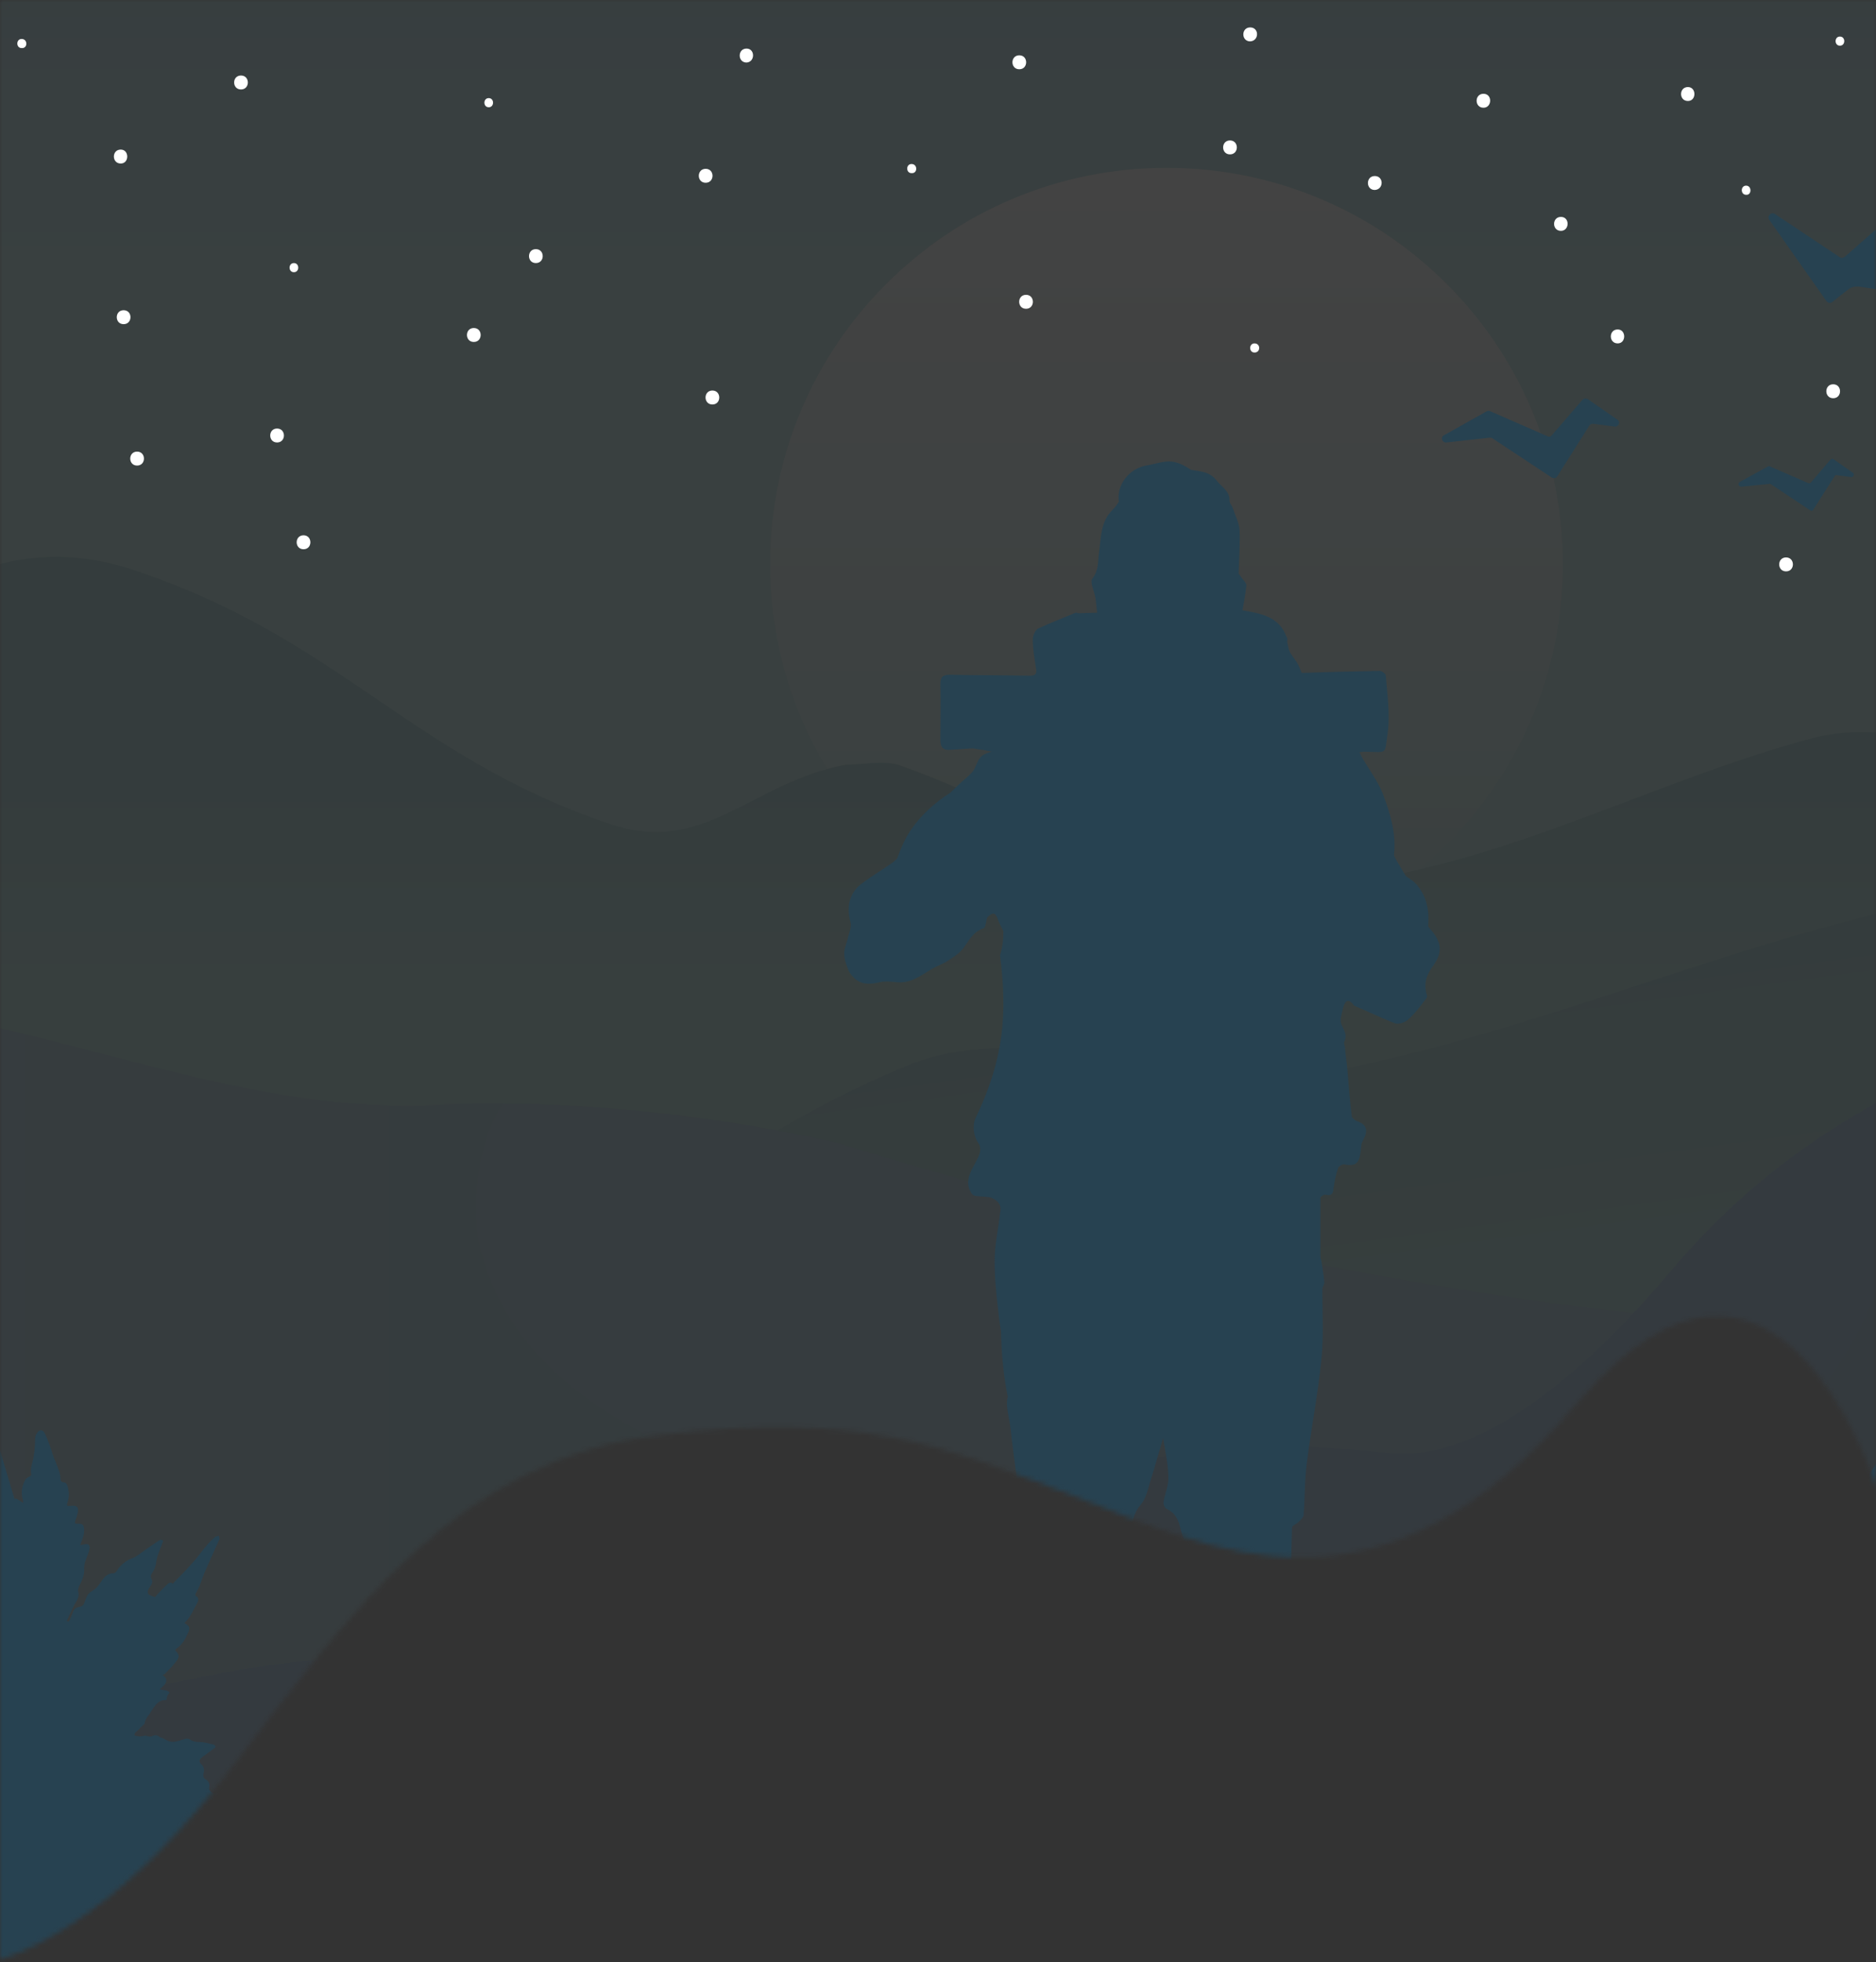 <svg width="390" height="408" viewBox="0 0 390 408" fill="none" xmlns="http://www.w3.org/2000/svg">
<rect x="0" y="0" width="390" height="408" fill="#333333" stroke="none"/>
<mask id="mask0_477_38" style="mask-type:luminance" maskUnits="userSpaceOnUse" x="0" y="0" width="391" height="408">
<path d="M0 407.4C0 407.4 21.6 402.4 47.7 368.1C73.8 333.8 95.7 303.5 137 298.4C178.3 293.3 195.7 300.4 223.9 311.3C252.1 322.1 286.5 340.5 328 291.6C369.5 242.7 390.1 309.3 390.1 309.3V0H0V407.4Z" fill="white"/>
</mask>
<g mask="url(#mask0_477_38)">
<mask id="mask1_477_38" style="mask-type:luminance" maskUnits="userSpaceOnUse" x="-280" y="-103" width="754" height="538">
<path d="M474 -91.9V423.7C474 429.7 469.5 434.6 464 434.6H-269.1C-274.6 434.6 -279.1 429.7 -279.1 423.7V-91.9C-279.1 -97.9 -274.6 -102.8 -269.1 -102.8H464C469.5 -102.8 474 -97.9 474 -91.9Z" fill="white"/>
</mask>
<g mask="url(#mask1_477_38)">
<g opacity="0.08">
<path d="M479.1 -123.2H-4.3V394.5H479.1V-123.2Z" fill="url(#paint0_linear_477_38)"/>
<path d="M242.5 199.7C288.008 199.7 324.9 162.808 324.9 117.3C324.9 71.792 288.008 34.9 242.5 34.9C196.992 34.9 160.1 71.792 160.1 117.3C160.1 162.808 196.992 199.7 242.5 199.7Z" fill="url(#paint1_linear_477_38)"/>
<path d="M479.6 177.1C466.3 172.9 453.1 168.9 439.3 165.6C417.5 160.9 397.5 148.5 377.5 153.3C341.2 162.8 308.5 182.7 268.5 184.6C237.6 186.5 214 168.5 186.7 159C183.1 158.1 179.4 159 175.8 159C155.8 162.8 146.7 178 126.7 171.3C84.9 157.1 70.4 132.4 26.8 118.2C15.1 114.5 4.7 115.4 -4.4 118.6V261.6C32 262.4 68.4 262.8 104.9 260.4C155.8 256.6 186.5 255.7 232 243.4C255.6 236.8 283 223.4 310.3 218.7C350.3 213 384.8 201.6 424.8 197.9C442.8 196.4 461.4 196.2 479.6 197.3" fill="url(#paint2_linear_477_38)"/>
<path d="M416.1 184.9C369.3 191.6 328.8 211.7 282 221.7C250.1 230.1 216 210 188.3 221.7C135.1 243.4 101 288.6 41.4 295.3C27 296.7 12.5 297.6 -1.9 298V394.6H480.2V183.9C459 182 437.3 182.3 416.1 184.9Z" fill="url(#paint3_linear_477_38)"/>
<path d="M479.6 276.4C375.5 283.7 273.2 268.2 174 237.6C146.7 231.4 115.9 228.3 88.6 229.9C56.9 230.9 26.7 219.6 -4.4 212.8V394.7H479" fill="#54A7C6"/>
<path opacity="0.1" d="M148.4 304.9C126.6 295.8 104.8 283.1 99.4 257.7C98.3 248.6 99.3 237.4 104.6 229.4C99.1 229.4 93.8 229.5 88.5 229.8C56.8 230.8 26.7 219.5 -4.4 212.7V394.6H479V357C367.5 353.2 256.7 342.3 148.4 304.9Z" fill="url(#paint4_linear_477_38)"/>
<path d="M479.6 200.6C428.2 211.9 382.9 222.3 347.3 264.3C334.6 279.4 310.2 304.6 288.5 302.1C211.6 293.2 196.7 331.1 149.5 337.8C94 345.5 43.7 339.4 -4.3 364.5V394.6H479.1" fill="#4591CB"/>
<path opacity="0.2" d="M480.3 200.6C449 207.5 419.9 214.1 394 227.6C403.6 289.2 347.3 325.4 291.1 339.4C280.2 343 269.3 355.8 260.2 366.7C243.8 381.2 222 383.1 202.1 381.2C167.6 381.2 131.2 366.7 96.7 377.6C86.2 380.6 76.9 386.7 68.7 394.6H480.4V200.6H480.3Z" fill="url(#paint5_linear_477_38)"/>
</g>
<path d="M182.7 466.5C164.6 453.2 139.9 458.1 120.4 447.5C105.9 438.4 95 418.4 80.4 414.8C7.7 391.2 7.7 302.1 -19.5 245.8C-26.3 232.2 -36.7 217.1 -48.9 203.7V469.9H182.6C182.6 468.8 182.7 467.7 182.7 466.5Z" fill="#274251"/>
<path d="M479.9 98.9C477 100.3 474.4 102.2 472.3 105C455.9 128.6 443.2 152.2 428.7 177.7C410.5 206.8 432.3 244.9 414.2 270.4C397.8 294 383.3 312.2 368.8 337.6C363.3 344.9 357.9 348.5 350.6 352.1C323.1 365.8 284.3 368.2 267.9 394.5H480.4" fill="#274251"/>
<path d="M183 204.2C184 204 185.1 204.1 186.2 204.2C189.1 204.6 191.2 203 193.5 201.6C194.6 200.9 195.9 200.5 197 199.8C198.2 199 199.5 198.2 200.3 197.1C201.5 195.5 202.3 193.7 204.5 193C204.8 192.9 204.9 192.2 205 191.7C205.1 191.4 205.1 190.9 205.3 190.7C206.4 189.6 207 189.7 207.5 191.3C207.8 192.1 208.2 192.8 208.6 193.6C208.6 195.4 208.4 197 207.9 198.6C209.4 210.7 208.8 220 202.8 232.5C202.1 234 202.4 236.3 203.4 237.7C205.3 240.5 199.4 244 201.9 248C202.1 248.4 202.6 248.7 203.1 248.7C204.5 248.8 205.9 248.9 206 249C208.5 250 208 251.7 207.9 252.2C207.6 255.2 206.9 258.2 206.8 261.1C206.7 264.6 207 268 207.4 271.5C207.6 273.3 207.8 275 208.1 276.8C208.2 281.4 208.6 286 209.5 290.4C209.1 291.9 209.5 293.5 209.8 295.2C210.2 297.3 210.3 299.4 210.6 301.4C211 304.8 211.7 308.2 211.3 311.6C211.1 313.1 211.6 314.5 212.5 315.6C216.4 319.9 214.3 324.6 213.9 329.3C213.5 333.8 213.3 338.6 214.1 343C215.3 349.2 217.7 355.1 219.3 361.2C220.2 364.8 220.6 368.5 221.2 372.2C221.2 372.5 220.9 373 220.7 373C219.3 373 219.4 373.8 219.8 374.8C220 375.3 219.9 376 220 376.5C220.5 379.1 221 381.6 221.5 384.1C221.5 384.4 221.5 384.8 221.5 385.1C221.2 386.7 221.1 388.4 220.6 389.9C220.1 391.4 219.6 392.9 218.9 394.3H237C236.9 392.7 236.8 391.1 236.7 389.5C236.4 386.3 235.8 383.2 235.4 380.1C235.3 379.7 235.5 379 235.6 378.5C236.3 376.1 235.8 373.6 234.3 372.1C230.7 368.4 232.9 364.2 232.7 360.3C232.6 359.1 233 358 233.1 356.8C233.7 349 234.4 341.2 233.1 333.4C232.2 328.1 233.1 323 235 318.1C235 318 235.1 317.9 235.1 317.8C235.5 316 235.8 314.4 237.1 312.9C238.2 311.7 238.6 309.8 239.1 308.1C240.1 305 240.9 302 241.8 299C242.2 301.5 242.8 304.2 242.9 307C243 308.7 242.2 310.5 241.9 312.2C241.8 312.7 242.1 313.5 242.5 313.7C244.1 314.5 244.8 315.5 245.3 317.4C246.3 321.5 248.2 325.4 249.3 329.5C250 332.2 250.3 335.1 250.2 337.9C250.1 342.3 249.1 346.7 249.3 351.1C249.6 356 250.9 360.9 251.7 365.7C252 367.4 252.3 369.1 252.6 370.8C252.6 371.1 252.3 371.7 252 371.9C250.6 373.1 250.8 374.9 252.3 375.9C252.6 376.1 252.7 377 252.6 377.2C250.2 379.8 249.6 383.6 251.1 386.9C251.3 387.4 251.3 388 251.2 388.5C251.1 390.2 251 392 250.6 393.7C250.5 393.9 250.5 394.1 250.4 394.4H274.3C273.9 392.2 273 390.1 271.7 388.8C271.2 388.2 270.5 387.6 269.8 387.4C267.9 386.8 267.9 385.6 268.1 384C268.3 382.5 268.1 380.8 267.7 379.3C267.5 378.3 266.4 377.5 266.3 376.6C266.1 374.9 266.3 373.1 266.6 371.3C267.4 366.3 268.4 361.4 269.3 356.4C269.9 352.8 270.6 349.3 271.1 345.7C271.8 341.3 271.1 337 269.7 332.9C268 327.9 268.5 322.7 268.6 317.6C268.6 317.2 269.5 316.9 269.9 316.5C270.3 316.1 270.9 315.6 271 315.1C271.3 311.4 271.2 307.6 271.7 304C272.6 296.9 274 289.8 274.7 282.7C275.2 277.9 274.9 273 274.9 268.1C274.9 267.5 275.4 267 275.3 266.5C275.2 265.1 274.9 263.6 274.7 262.2C274.6 261.8 274.5 261.5 274.5 261.1C274.5 257.1 274.5 253 274.5 249C274.5 248.8 275.2 248.4 275.5 248.4C276.5 248.6 277.1 248.5 277.2 247.3C277.4 245.8 277.7 244.2 278.2 242.8C278.3 242.5 279.1 242 279.5 242.1C282.2 242.6 282.7 241.7 283 238.2C283 237.8 283.2 237.4 283.4 237C284.5 235 284.1 233.8 282.1 233.1C281.6 232.9 281 232.4 281 232C280.6 228.8 280.4 225.6 280.1 222.4C280 220.9 279.7 219.3 279.6 217.8C279.5 217.3 279.3 216.8 279.5 216.5C280.2 215 279.2 214 278.8 212.8C278.5 211.9 279 210.7 279.2 209.6C279.6 208.1 280.3 207.4 281.5 209.1C284.4 210.3 287.2 211.7 290.1 212.8C290.8 213 292 212.6 292.6 212.1C294.1 210.8 295.3 209.2 296.5 207.6C296.7 207.4 296.7 207.1 296.6 206.8C295.9 204.4 296.6 202.6 298 200.7C300.1 197.8 299.6 195.6 297 192.8C297 192.7 297 192.7 296.9 192.6C297 191 297 189.4 296.6 188C296.2 186.3 295.3 184.7 294.1 183.5C293.7 183.1 293 182.7 292.3 182.2C291.6 181 290.8 179.8 290.1 178.5C290 178.3 289.8 178 289.8 177.7C290.3 173.3 289 169.1 287.5 165.1C286.4 162.3 284.5 159.9 283 157.2C282.9 157 282.8 156.7 282.6 156.4C282.9 156.4 283.2 156.3 283.4 156.3C283.6 156.3 283.7 156.3 283.9 156.3C288.6 156.4 287.8 157 288.5 152.3C289 148.5 288.4 144.4 288.1 140.5C288.1 140.1 287.3 139.5 286.8 139.5C281.7 139.6 276.5 139.7 271.4 139.9C271.1 139.9 270.8 139.9 270.6 139.9C270.3 139.1 270 138.4 269.6 137.7C269.1 136.9 268.3 136.1 268 135.2C267.8 134.6 267.7 134 267.6 133.4C267.7 132.9 267.6 132.5 267.3 132.1C267.2 131.9 267.2 131.7 267 131.4C265.3 128.1 261.8 127.5 258.3 126.9C258.6 125.3 258.9 123.6 259.1 121.8C259.2 121.2 258.3 120.5 257.9 119.8C257.8 119.6 257.5 119.4 257.5 119.2C257.6 116.2 257.8 113.2 257.7 110.3C257.6 108.7 256.8 107.2 256.3 105.7C256.1 105.1 255.6 104.6 255.6 104.1C255.7 102.1 254 101.3 253 100C251.6 98.1 249.6 98 247.6 97.7C246.6 97 245.5 96.4 244.3 96.1C242.2 95.6 240.3 96.5 238.2 96.8C234.7 97.5 232.1 100.8 232.6 104.3C232.2 105 231.7 105.6 231.2 106.1C228.8 108.5 228.9 111.7 228.5 114.7C228.2 116.6 228.5 118.5 227.1 120.3C226.5 121 227.5 122.9 227.7 124.2C227.9 125.2 227.9 126.3 228.1 127.4C226.8 127.4 225.5 127.5 224.2 127.5C224 127.5 223.8 127.3 223.6 127.4C221 128.5 218.3 129.5 215.8 130.7C215.2 131 214.7 132.2 214.7 133C214.7 135 215.1 137.1 215.4 139.1C215.6 140.2 215.1 140.5 214.1 140.5C208.6 140.4 203.1 140.4 197.5 140.3C195.9 140.3 195.5 140.8 195.5 142.3C195.6 146.1 195.5 149.9 195.5 153.7C195.5 155.3 195.9 156.1 197.8 155.9C199.3 155.8 200.8 155.7 202.2 155.6C203.5 155.8 204.9 156 206.2 156.3C206.1 156.3 206 156.3 205.8 156.4C205.1 156.6 204.3 156.9 203.8 157.5C203.1 158.3 202.9 159.5 202.3 160.3C201.7 161.1 200.8 161.8 200 162.5C199.2 163.2 198.4 164 197.6 164.8C194.3 166.9 191.4 169.5 189.2 172.8C188 174.6 187.2 176.6 186.5 178.5C186.2 178.8 185.9 179.1 185.5 179.4C183.5 180.8 181.3 182.1 179.3 183.6C176.6 185.5 175.9 188.5 176.8 191.7C177.1 192.6 176.6 193.8 176.3 194.8C176.1 196 175.5 197.1 175.5 198.2C175.5 199.5 176 200.8 176.5 202C178 204.4 179.8 205 183 204.2Z" fill="#274251"/>
<path d="M-5.9 311.2C-5.3 311.9 -4.8 312.6 -4.2 313.3C-4.1 313.5 -3.8 313.6 -3.6 313.7C-2.9 313.9 -2.4 314.4 -2.4 315.2C-2.4 316.1 -1.9 316.5 -1.1 316.7C-0.8 316.8 -0.6 316.9 -0.3 317.1C-0.1 316.8 -9.72748e-05 316.5 0.2 316.2C0.6 315.6 0.9 315.5 1.6 315.9C1.7 316 1.8 316.1 2 316.1C2.2 316.2 2.4 316.3 2.7 316.4C2.7 316.2 2.7 315.9 2.6 315.7C2.2 314.7 2.1 313.7 2.4 312.7C2.5 312.3 2.9 311.8 3.2 311.6C3.4 311.5 3.9 311.9 4.2 312.1C4.4 312.2 4.5 312.3 4.8 312.5C4.8 312.1 4.8 311.9 4.7 311.7C4.3 310.2 4.6 308.9 5.3 307.6C5.4 307.4 5.8 307.2 6.1 307C6.3 306.9 6.6 306.7 6.5 306.6C6.2 305.3 6.8 304.1 7 302.8C7.2 301.6 7.3 300.4 7.3 299.2C7.3 298.5 7.6 298 8 297.6C8.4 297.2 9 297.4 9.3 298C9.7 298.8 10 299.6 10.3 300.4C10.7 301.5 11 302.7 11.5 303.8C12 305.1 12.6 306.3 12.6 307.8C12.6 307.9 12.9 308.2 13.1 308.2C13.8 308.2 13.9 308.6 14.1 309.2C14.4 310.3 14.4 311.4 14 312.5C13.8 313 14 313.2 14.6 313.1C16 312.9 16.5 313.4 16.1 314.8C16 315.3 15.8 315.8 15.6 316.3C15.5 316.7 15.6 316.8 16 316.8C17.1 316.7 17.5 317 17.5 318.2C17.5 319.2 17.1 320.1 16.8 320.9C16.8 321 16.8 321.1 16.7 321.3C17 321.2 17.3 321.2 17.5 321.1C18.3 320.9 18.8 321.2 18.6 322.1C18.4 323 18 323.9 17.7 324.7C17.6 325.1 17.5 325.6 17.5 326C17.6 327.2 17.2 328.3 16.7 329.3C16.4 329.9 16.1 330.4 16.3 331.1C16.5 332 16 332.8 15.5 333.6C14.9 334.7 14.4 335.9 13.9 337C14 337.1 14.1 337.1 14.2 337.2C14.4 337 14.5 336.8 14.6 336.6C14.8 336.1 15 335.6 15.2 335.1C15.4 334.5 15.9 334.2 16.5 334.1C17.1 334 17.4 333.7 17.6 333.1C17.9 332.3 18.1 331.4 19 330.9C20 330.3 20.3 329.9 21 328.9C21.6 328 22.3 327.1 23.6 327.1C23.9 327.1 24.2 326.8 24.3 326.6C25.1 325.3 26.3 324.4 27.7 323.9C28 323.8 28.3 323.6 28.6 323.4C30 322.4 31.4 321.4 32.9 320.4C33 320.3 33.2 320.3 33.3 320.2C33.8 320.1 34 320.3 33.8 320.7C33.5 321.5 33.2 322.3 32.9 323.1C32.7 323.6 32.6 324.1 32.5 324.7C32.4 325.6 32.1 326.4 31.6 327.1C31.3 327.5 31.3 327.8 31.5 328.3C31.8 328.9 31.6 329.4 31.2 329.9C30.9 330.3 30.6 330.8 30.8 331.3C30.8 331.4 30.9 331.5 31 331.6C31.4 331.8 31.8 331.9 32.2 332.1C32.9 331.3 33.7 330.4 34.6 329.6C35 329.2 35.4 328.8 35.9 329.3C37.2 327.9 38.6 326.6 39.8 325.2C40.9 324 41.9 322.6 42.9 321.4C43.5 320.7 44.1 320.1 44.8 319.5C45 319.4 45.3 319.4 45.5 319.3C45.5 319.6 45.7 319.9 45.6 320.1C44.6 322.3 43.6 324.5 42.6 326.8C42.2 327.7 41.9 328.7 41.5 329.7C41.3 330.2 41 330.7 40.7 331.3C40.6 331.5 40.6 331.8 40.7 331.8C41.4 332.2 41.3 332.8 41 333.3C40.2 334.7 39.6 336.3 38.4 337.4C38.4 337.5 38.4 337.5 38.4 337.5C39.4 338.1 39.6 338.4 39.1 339.5C38.6 340.7 37.9 341.9 36.8 342.7C36.6 342.8 36.5 343 36.4 343.1C37.3 344.1 37.4 344.4 36.6 345.5C35.9 346.4 35.1 347.2 34.3 348C34.2 348.1 34 348.2 33.8 348.3C34.7 348.9 34.8 349.5 34.2 350.3C33.9 350.6 33.6 350.9 33.2 351.3C33.7 351.3 34.1 351.4 34.6 351.5C34.8 351.5 35.1 351.7 35.2 351.9C35.3 352 35 352.2 34.9 352.4C34.8 352.6 34.7 352.8 34.7 353C34.7 353.4 34.6 353.5 34.2 353.5C33.1 353.5 32.5 354.3 31.9 355.1C31.6 355.5 31.3 356 31 356.5C30.6 357 30.2 357.5 30.1 358.2C30 358.6 29.5 358.9 29.2 359.2C28.9 359.6 28.5 359.9 28.1 360.3C27.9 360.6 27.9 360.9 28.2 360.9C28.6 361 29.1 361.1 29.5 361C29.9 360.9 30.3 360.8 30.7 361C31 361.1 31.4 361.1 31.6 361C32.1 360.7 32.6 360.7 33.1 361.1L33.2 361.2C34 361.4 34.6 361.9 35.3 362.1C36.1 362.3 37.1 362 38 361.7C38.6 361.5 39 361.4 39.5 361.7C40.1 362.1 40.8 362.2 41.5 362.2C42.4 362.2 43.4 362.5 44.3 362.7C44.5 362.7 44.8 363 44.8 363.1C44.8 363.3 44.6 363.5 44.4 363.6C43.6 364.2 42.9 364.7 42.1 365.3C41.3 365.9 41.3 366.3 42 367C42.5 367.5 42.5 368.2 42.3 368.8C42.2 369.3 42.3 369.7 42.8 370C43.5 370.4 43.6 371 43.5 371.6C43.3 372.4 44 372.6 44.4 372.9C44.5 373 45 372.7 45.3 372.6C46.1 372 46.7 371.2 47.8 371C48 371 48.2 370.7 48.3 370.5C48.6 370.1 48.9 369.6 49.2 369.2C49.6 368.8 50 368.5 50.6 368.7C51.1 368.8 51.3 368.6 51.6 368.2C51.9 367.8 52.3 367.4 52.7 367.1C53.1 366.8 53.6 366.7 54.1 367C54.6 367.2 55 367.1 55.3 366.6C56 365.7 56.8 365 58 365.3C58.2 365.4 58.6 365.2 58.8 365C59.6 364.3 60.5 363.8 61.6 364.2C61.8 364.3 62.1 364.2 62.3 364C63.2 363.4 64.2 363 65.3 362.9C65.9 362.9 66.5 362.3 67.1 362C67.6 361.8 68 361.7 68.5 361.6C68.8 361.5 69 361.6 69.3 361.5C71.4 360.5 73.5 359.4 75.1 357.7C75.2 357.6 75.3 357.5 75.5 357.4C75.9 357.2 76.2 357.4 76.1 357.8C76 358.1 75.9 358.4 75.7 358.7C75 359.9 74.3 361.2 73.6 362.4C73.5 362.6 73.4 362.9 73.4 363.1C73.3 364.4 72.7 365.5 71.9 366.5C71.6 366.9 71.4 367.4 71.5 367.9C71.7 369 71.3 369.9 70.4 370.7C70 371 69.8 371.3 70 371.9C70.2 372.7 69.8 373.7 69 374.2C68.5 374.5 68.3 374.8 68.5 375.4C68.8 376.3 68.4 377 67.5 377.4C66.5 377.9 66.5 377.9 66.7 378.9C66.8 379.4 66.6 379.8 66.2 380.1C65.7 380.3 65.2 380.4 64.8 380.6C64.1 380.8 64 381.2 64.4 381.8C64.8 382.4 64.7 382.8 64.1 383.2C63.9 383.4 63.6 383.5 63.4 383.7C63.2 383.9 62.9 384.1 62.8 384.3C62.7 384.5 62.8 384.9 62.9 385.1C63 385.2 63.5 385.2 63.6 385C64.4 384.3 65.2 383.9 66.2 383.6C66.5 383.5 66.8 383.4 67.1 383.4C68.1 383.2 68.3 383.4 68.5 384.3C68.7 385.1 69.1 385.2 69.8 384.8C70.8 384.2 71.8 383.5 73 383.3C73.8 383.2 73.9 383.3 74 384.1C74 385.1 74.6 385.4 75.5 385C76.3 384.7 77.2 384.4 78 384.1C78.3 384 78.6 384.1 78.9 384.1C79.4 384.1 79.6 384.4 79.6 384.9C79.6 385.7 80 385.9 80.7 385.7C81.6 385.4 82.4 385.1 83.3 384.9C84.1 384.7 84.4 385 84.4 385.8C84.3 386.8 84.8 387.2 85.7 386.9C86.6 386.6 87.5 386.5 88.4 386.9C88.6 387 88.9 387.2 89 387.4C89.2 388 89.6 388.2 90.1 388.1C91 388.1 91.9 388 92.8 388.1C93 388.1 93.3 388.4 93.5 388.6C93.7 388.9 93.9 389.1 94.3 389.1C95.6 389.2 96.9 389.4 98.2 389.5C99.8 389.6 101.3 389.8 102.9 389.9C103.7 390 104.4 390 105.2 390.2C105.4 390.2 105.6 390.5 105.8 390.6C105.7 390.8 105.6 391 105.4 391.1C104.5 391.4 103.6 391.7 102.7 392C101.8 392.3 101 392.7 100.1 393.1C99.8 393.2 99.5 393.4 99.2 393.4C98.7 393.4 98.5 393.7 98.2 394.1C98 394.4 97.6 394.6 97.2 394.8C96.8 395 96.3 395.1 95.9 395.2C95.3 395.3 94.9 395.6 94.7 396.3C94.6 396.6 94.3 396.9 94 397C93.6 397.2 93.1 397.3 92.6 397.3C91.7 397.3 91.6 397.4 91.5 398.4C91.5 398.6 91.2 399 91 399C90.2 399.2 89.3 399.3 88.5 399.5C88.3 399.5 88 399.5 87.8 399.5C87.3 399.6 87.1 399.9 87.2 400.4C87.4 401.1 87.1 401.5 86.4 401.4C85.5 401.4 84.5 401.3 83.6 401.2C82.7 401.1 82.6 401.2 82.6 402.1C82.6 402.6 82.4 402.9 81.8 402.9C81.1 402.9 80.3 402.8 79.6 402.7C78.9 402.6 78.8 402.7 78.6 403.4C78.5 403.6 78.3 404 78.1 404C77.4 404.1 76.8 404.1 76.1 404C75.4 403.9 74.7 403.5 73.9 403.4C73.3 403.3 73.1 403.5 73.1 404.1C73.1 404.8 72.6 405.2 72 404.8C70.7 403.9 69.3 404.1 67.9 403.9C67.5 403.8 67.2 403.9 66.9 404.4C66.8 404.7 66.3 404.9 66 405C65.8 405.1 65.6 405 65.2 405.1C65.9 405.4 66.5 405.7 67.1 405.9C67.6 406.1 67.8 406.4 67.7 407C67.5 407.6 67.8 407.7 68.3 407.6C69.4 407.4 70.4 407.6 71.4 408.1C71.9 408.4 72 408.5 71.6 409C71.4 409.3 71.2 409.7 71 410.1C72 410.2 72.9 410.2 73.8 410.4C74.6 410.6 75.4 410.9 76.1 411.3C76.9 411.7 76.9 412 76.3 412.6C76.3 412.6 76.2 412.7 76.2 412.8C76.4 412.9 76.5 413 76.6 413C77.8 413.6 79 414.2 80.2 414.9C80.4 415 80.5 415.3 80.7 415.5C80.8 415.6 80.9 415.8 81.1 415.9C81.8 416.3 82.6 416.7 83.3 417.2C84.3 417.8 85.2 418.5 86.2 419C86.9 419.3 87.6 419.4 88.3 419.7C89.1 420 89.8 420.4 90.5 420.7C90.7 420.8 90.9 421.1 91 421.4C90.7 421.5 90.5 421.7 90.2 421.7C89.7 421.7 89.1 421.7 88.8 421.2C88.7 421.1 88.3 421 88.2 421.1C87.7 421.5 87.2 421.4 86.7 421.4C85.3 421.3 84 421.1 82.6 420.9C82.2 420.8 81.7 420.8 81.2 420.8C81.7 421.4 82.1 421.9 82.5 422.5C49.5 419 16.4 415.5 -16.6 412C-13 378 -9.5 344.6 -5.9 311.2Z" fill="#274251"/>
<path d="M394.9 43.4L383.5 53.4C383.2 53.6 382.8 53.7 382.5 53.5L369 44.5C368.2 44 367.3 44.9 367.8 45.7L379.7 62.6C380 63 380.5 63.1 380.9 62.8L384.2 60.2C384.8 59.7 385.7 59.5 386.5 59.6L391.9 60.4C392.6 60.5 393.1 59.7 392.7 59.1L390.4 55.9C390.2 55.6 390.2 55.3 390.3 55L396 44.4C396.6 43.6 395.6 42.8 394.9 43.4Z" fill="#274251"/>
<path d="M321.7 90.7L309.8 85.5C309.6 85.4 309.3 85.4 309.1 85.5L300.2 90.5C299.4 90.9 299.8 92.1 300.7 92L309.7 91C309.9 91 310.1 91 310.2 91.1L322.6 99.3C323 99.5 323.5 99.4 323.7 99.1L330.4 88.5C330.6 88.2 330.9 88.1 331.2 88.1L335.7 88.7C336.5 88.8 336.9 87.7 336.3 87.3L330.1 83C329.8 82.8 329.3 82.8 329 83.1L322.7 90.4C322.4 90.8 322 90.9 321.7 90.7Z" fill="#274251"/>
<path d="M375.8 100.4L368 97C367.9 96.9 367.7 96.9 367.5 97L361.7 100.2C361.2 100.5 361.4 101.2 362 101.2L367.9 100.6C368 100.6 368.1 100.6 368.2 100.7L376.3 106.1C376.5 106.3 376.9 106.2 377 105.9L381.4 99C381.5 98.8 381.7 98.7 381.9 98.8L384.8 99.2C385.3 99.3 385.6 98.6 385.2 98.3L381.2 95.5C381 95.3 380.7 95.4 380.5 95.6L376.4 100.4C376.2 100.5 376 100.5 375.8 100.4Z" fill="#274251"/>
<path d="M363 38.6C361.8 38.6 361.8 40.5 363 40.5C364.2 40.6 364.2 38.6 363 38.6Z" fill="white"/>
<path d="M382.5 7.6C381.3 7.6 381.3 9.5 382.5 9.5C383.7 9.5 383.7 7.6 382.5 7.6Z" fill="white"/>
<path d="M260.8 71.4C259.6 71.4 259.6 73.3 260.8 73.3C262.1 73.3 262.1 71.4 260.8 71.4Z" fill="white"/>
<path d="M4.5 8.1C3.3 8.1 3.3 10 4.5 10C5.8 10.1 5.8 8.1 4.5 8.1Z" fill="white"/>
<path d="M189.5 34.1C188.3 34.1 188.3 36 189.5 36C190.8 36.1 190.8 34.1 189.5 34.1Z" fill="white"/>
<path d="M61.1 54.7C59.9 54.7 59.9 56.6 61.1 56.6C62.3 56.6 62.3 54.7 61.1 54.7Z" fill="white"/>
<path d="M101.6 20.4C100.4 20.4 100.4 22.3 101.6 22.3C102.8 22.3 102.8 20.4 101.6 20.4Z" fill="white"/>
<path d="M25.1 31.1C23.2 31.1 23.2 34 25.1 34C26.9 34 26.9 31.1 25.1 31.1Z" fill="white"/>
<path d="M148.1 81.2C146.2 81.2 146.2 84.1 148.1 84.1C150 84.1 150 81.2 148.1 81.2Z" fill="white"/>
<path d="M146.7 35.1C144.8 35.1 144.8 38 146.7 38C148.6 38 148.6 35.1 146.7 35.1Z" fill="white"/>
<path d="M63.1 111.3C61.2 111.3 61.2 114.2 63.1 114.2C65 114.2 65 111.3 63.1 111.3Z" fill="white"/>
<path d="M255.7 29.2C253.8 29.2 253.8 32.1 255.7 32.1C257.6 32.1 257.6 29.2 255.7 29.2Z" fill="white"/>
<path d="M211.9 11.5C210 11.5 210 14.4 211.9 14.4C213.8 14.4 213.8 11.5 211.9 11.5Z" fill="white"/>
<path d="M324.5 45.1C322.6 45.1 322.6 48 324.5 48C326.3 48 326.4 45.1 324.5 45.1Z" fill="white"/>
<path d="M381.1 79.9C379.2 79.9 379.2 82.8 381.1 82.8C383 82.8 383 79.9 381.1 79.9Z" fill="white"/>
<path d="M336.3 68.5C334.4 68.5 334.4 71.4 336.3 71.4C338.1 71.4 338.1 68.5 336.3 68.5Z" fill="white"/>
<path d="M308.4 19.5C306.5 19.5 306.5 22.4 308.4 22.4C310.2 22.4 310.3 19.5 308.4 19.5Z" fill="white"/>
<path d="M259.9 5.7C258 5.7 258 8.6 259.9 8.6C261.8 8.5 261.8 5.7 259.9 5.7Z" fill="white"/>
<path d="M50.1 15.7C48.2 15.7 48.2 18.6 50.1 18.6C52 18.6 52 15.7 50.1 15.7Z" fill="white"/>
<path d="M155.2 10.1C153.3 10.1 153.3 13 155.2 13C157 12.9 157 10.1 155.2 10.1Z" fill="white"/>
<path d="M371.3 115.9C369.4 115.9 369.4 118.8 371.3 118.8C373.2 118.8 373.2 115.9 371.3 115.9Z" fill="white"/>
<path d="M213.3 61.3C211.4 61.3 211.4 64.2 213.3 64.2C215.2 64.2 215.2 61.3 213.3 61.3Z" fill="white"/>
<path d="M285.8 36.6C283.9 36.6 283.9 39.5 285.8 39.5C287.7 39.4 287.7 36.6 285.8 36.6Z" fill="white"/>
<path d="M350.9 18.1C349 18.1 349 21 350.9 21C352.7 21 352.7 18.1 350.9 18.1Z" fill="white"/>
<path d="M98.5 68.2C96.6 68.2 96.6 71.1 98.5 71.1C100.4 71.1 100.4 68.2 98.5 68.2Z" fill="white"/>
<path d="M111.4 51.8C109.5 51.8 109.5 54.7 111.4 54.7C113.3 54.7 113.3 51.8 111.4 51.8Z" fill="white"/>
<path d="M57.6 89.1C55.7 89.1 55.7 92 57.6 92C59.5 92 59.5 89.1 57.6 89.1Z" fill="white"/>
<path d="M28.5 93.9C26.6 93.9 26.6 96.8 28.5 96.8C30.4 96.8 30.4 93.9 28.5 93.9Z" fill="white"/>
<path d="M25.7 64.5C23.8 64.5 23.8 67.4 25.7 67.4C27.6 67.4 27.6 64.5 25.7 64.5Z" fill="white"/>
</g>
</g>
<defs>
<linearGradient id="paint0_linear_477_38" x1="237.371" y1="394.591" x2="237.371" y2="-123.151" gradientUnits="userSpaceOnUse">
<stop offset="0.641" stop-color="#7DD8D6"/>
<stop offset="1" stop-color="#4591CB"/>
</linearGradient>
<linearGradient id="paint1_linear_477_38" x1="242.461" y1="199.608" x2="242.461" y2="34.907" gradientUnits="userSpaceOnUse">
<stop stop-color="white" stop-opacity="0"/>
<stop offset="0.995" stop-color="white"/>
</linearGradient>
<linearGradient id="paint2_linear_477_38" x1="237.647" y1="160.785" x2="237.647" y2="200.927" gradientUnits="userSpaceOnUse">
<stop stop-color="#41A7AF"/>
<stop offset="1" stop-color="#66C6BF"/>
</linearGradient>
<linearGradient id="paint3_linear_477_38" x1="227.717" y1="204.461" x2="242.254" y2="311.062" gradientUnits="userSpaceOnUse">
<stop stop-color="#41A7AF"/>
<stop offset="1" stop-color="#66C6BF"/>
</linearGradient>
<linearGradient id="paint4_linear_477_38" x1="-4.327" y1="303.628" x2="479.069" y2="303.628" gradientUnits="userSpaceOnUse">
<stop stop-opacity="0"/>
<stop offset="1"/>
</linearGradient>
<linearGradient id="paint5_linear_477_38" x1="265.554" y1="289.484" x2="459.984" y2="465.743" gradientUnits="userSpaceOnUse">
<stop stop-opacity="0"/>
<stop offset="1"/>
</linearGradient>
</defs>
</svg>
